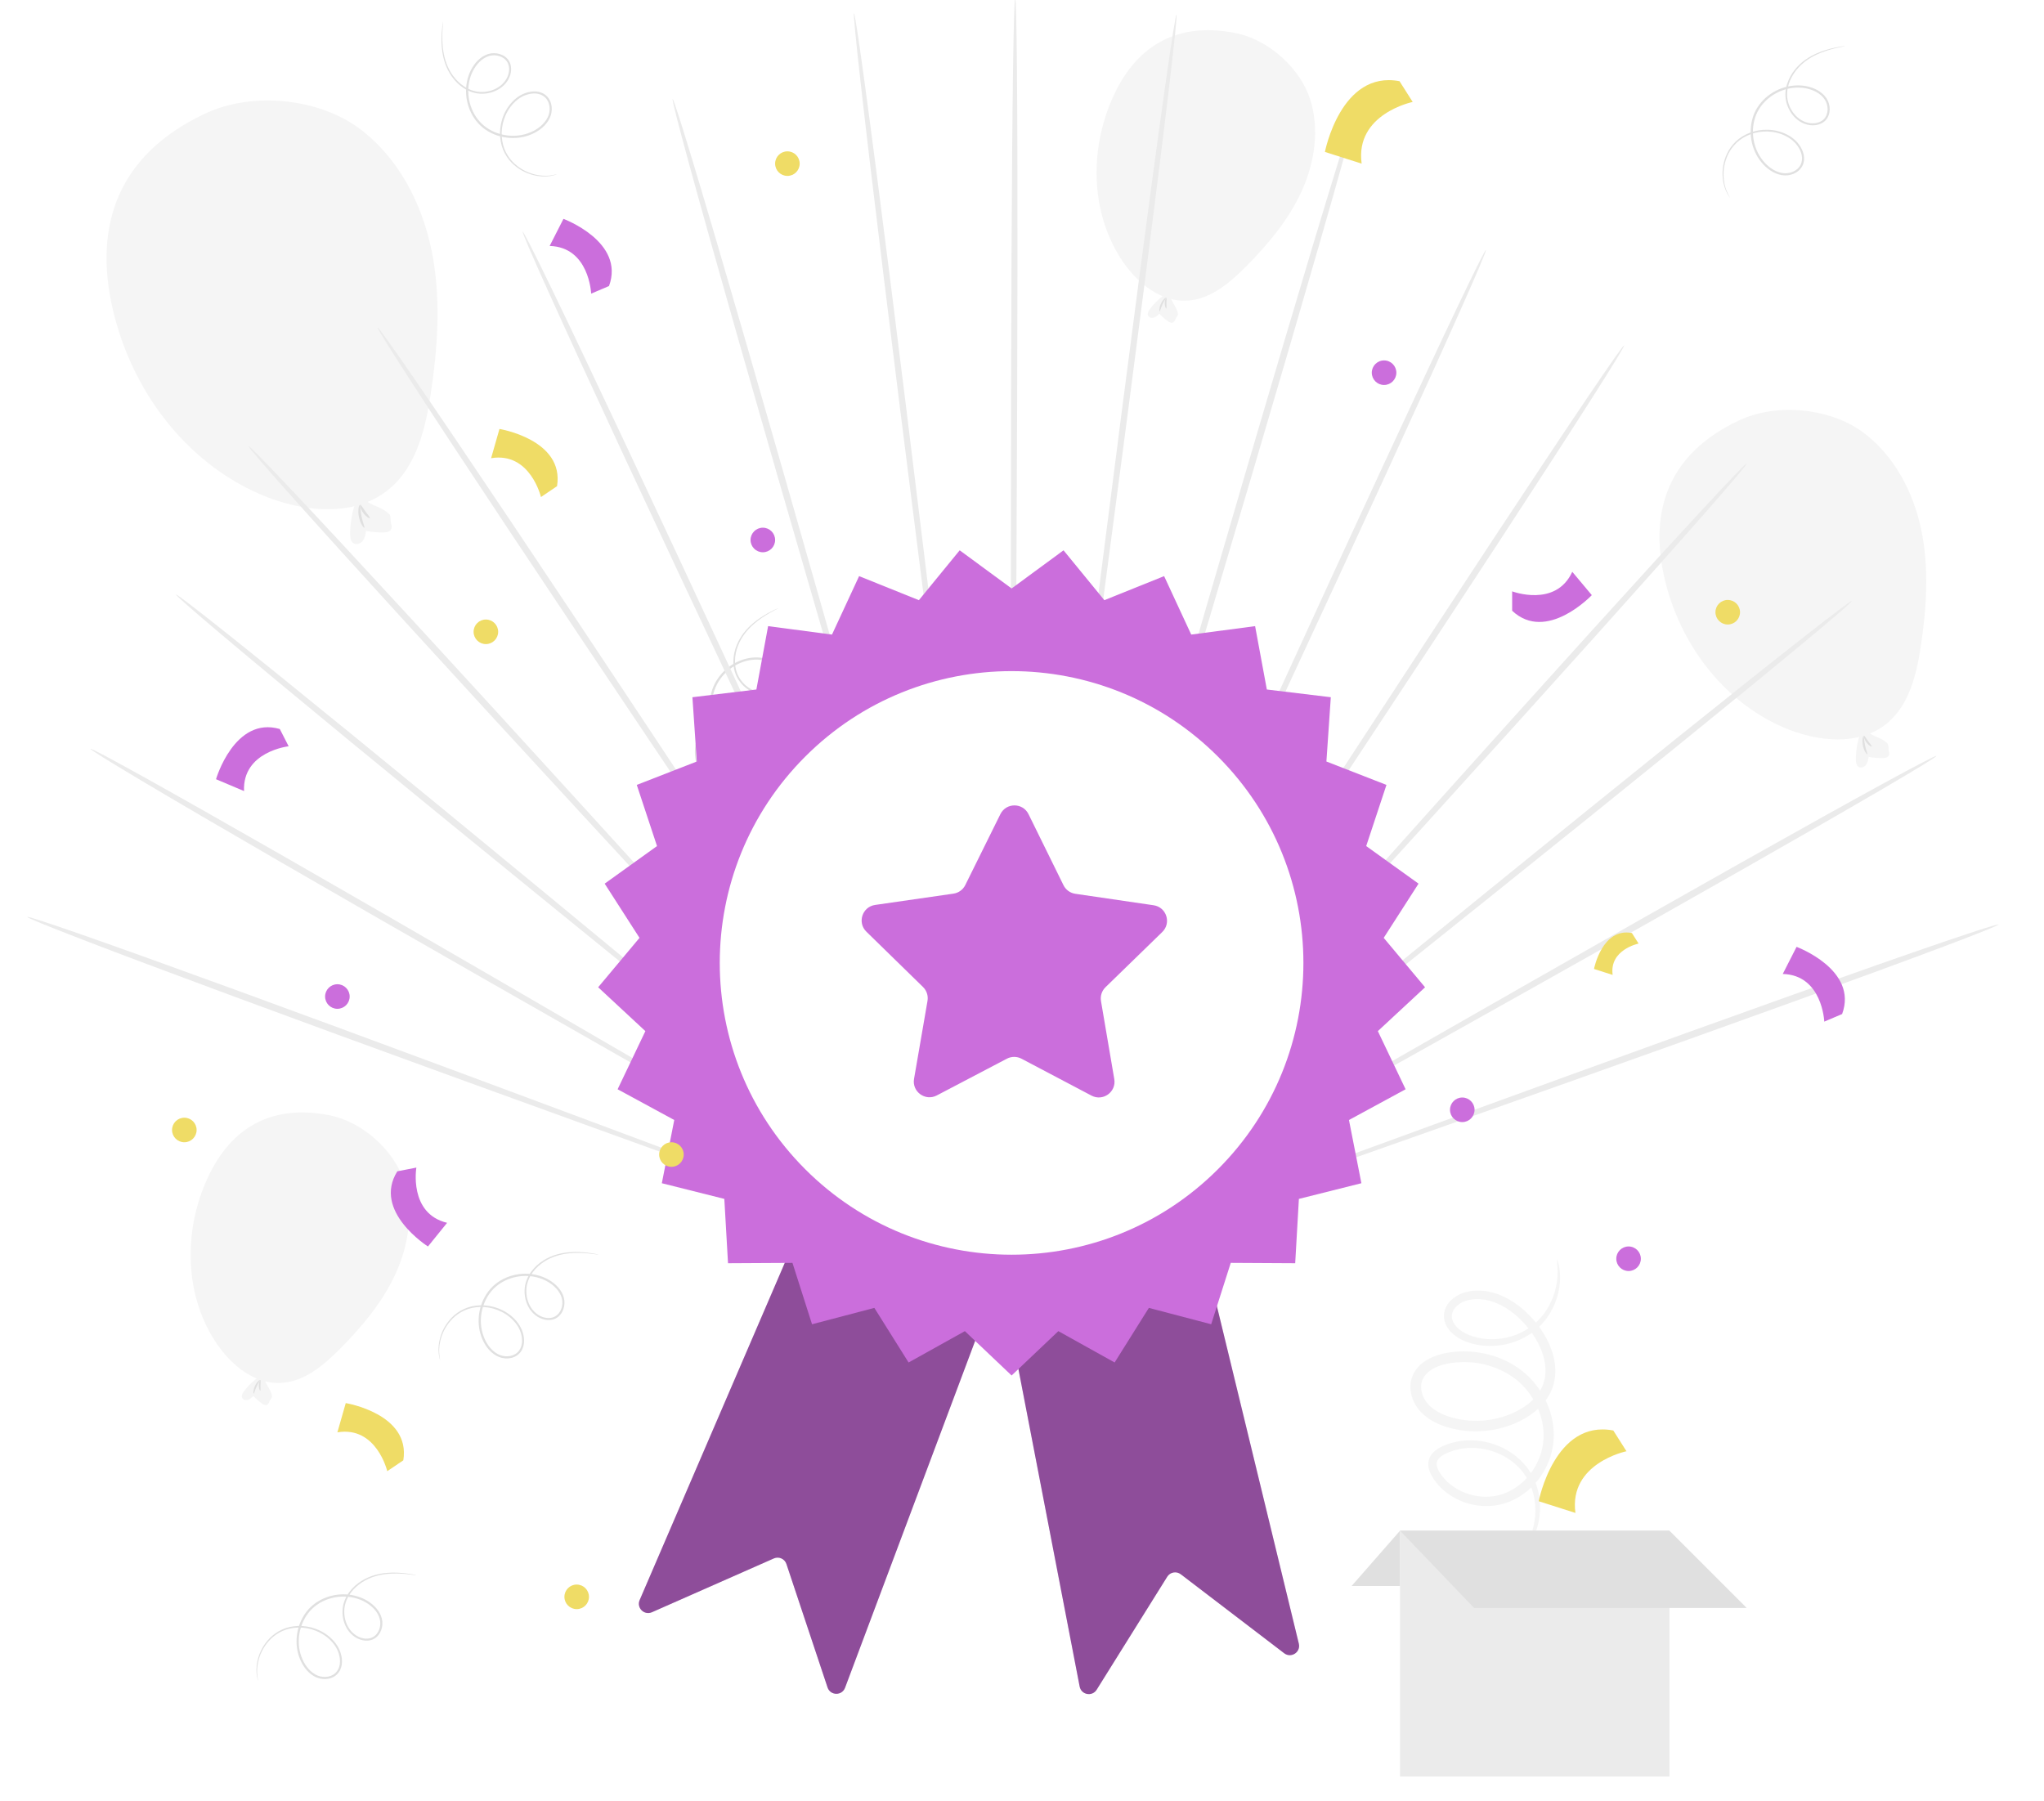 <svg width="598" height="527" viewBox="0 0 598 527" fill="none" xmlns="http://www.w3.org/2000/svg">
<rect x="0" y="0" width="598" height="527" fill="#333333" stroke="none"/>
<g clip-path="url(#clip0_64_13148)">
<rect width="598" height="527" fill="white"/>
<path d="M207.928 230.036C207.928 230.036 207.5 229.752 206.819 229.056C206.139 228.367 205.21 227.228 204.465 225.523C203.716 223.833 203.129 221.562 203.347 218.911C203.527 216.29 204.673 213.244 207.175 210.975C209.611 208.702 213.254 207.153 217.22 207.396C219.175 207.535 221.246 208.098 222.939 209.416C223.78 210.062 224.536 210.871 225.068 211.85C225.597 212.826 225.849 214.012 225.613 215.161C225.145 217.5 222.901 219.168 220.545 219.411C218.158 219.666 215.768 218.809 213.785 217.443C209.77 214.718 207.253 209.618 207.771 204.466C208.361 199.284 212.132 194.985 216.633 193.256C218.882 192.373 221.355 192.099 223.653 192.621C224.798 192.889 225.898 193.387 226.793 194.144C227.697 194.904 228.331 195.937 228.631 197.043C228.932 198.146 228.881 199.368 228.359 200.392C227.849 201.426 226.918 202.153 225.938 202.587C223.939 203.464 221.679 203.203 219.902 202.333C218.103 201.457 216.699 200.035 215.785 198.44C214.865 196.828 214.534 195.028 214.559 193.359C214.651 189.98 216.067 187.134 217.682 185.073C219.322 182.995 221.158 181.609 222.689 180.592C225.806 178.604 227.745 177.926 227.745 177.926C227.75 177.936 227.641 178.002 227.421 178.118C227.169 178.251 226.849 178.42 226.449 178.633C225.599 179.091 224.343 179.772 222.833 180.806C221.337 181.846 219.55 183.246 217.975 185.3C216.423 187.332 215.083 190.125 215.026 193.366C215.019 194.971 215.349 196.675 216.227 198.188C217.103 199.692 218.449 201.031 220.138 201.84C221.807 202.645 223.895 202.862 225.703 202.058C226.589 201.66 227.398 201.01 227.828 200.126C228.269 199.252 228.317 198.188 228.044 197.204C227.773 196.216 227.199 195.291 226.395 194.62C225.585 193.939 224.578 193.484 223.51 193.237C221.365 192.754 219.007 193.012 216.869 193.86C212.579 195.511 208.979 199.641 208.429 204.538C207.932 209.42 210.34 214.322 214.153 216.91C216.032 218.216 218.305 219.016 220.475 218.785C222.609 218.577 224.623 217.05 225.019 215.041C225.226 214.045 225.019 213.015 224.545 212.128C224.068 211.243 223.372 210.484 222.587 209.876C221.012 208.633 219.063 208.089 217.185 207.94C213.393 207.682 209.859 209.148 207.494 211.317C205.065 213.482 203.93 216.392 203.717 218.942C203.47 221.516 204.005 223.748 204.704 225.42C205.397 227.108 206.278 228.254 206.919 228.963C207.559 229.682 207.955 230.007 207.928 230.036Z" fill="#E0E0E0"/>
<path d="M162.996 50.983C162.996 50.983 162.525 51.192 161.574 51.393C160.628 51.598 159.169 51.772 157.329 51.487C155.503 51.213 153.27 50.491 151.148 48.886C149.033 47.329 147.075 44.73 146.501 41.401C145.887 38.125 146.532 34.22 148.862 31.002C150.027 29.426 151.613 27.979 153.633 27.256C154.629 26.893 155.718 26.688 156.829 26.763C157.937 26.839 159.073 27.262 159.915 28.078C161.639 29.727 161.844 32.515 160.788 34.635C159.723 36.787 157.719 38.346 155.503 39.288C151.051 41.216 145.395 40.608 141.324 37.41C137.264 34.134 135.657 28.646 136.61 23.92C137.07 21.548 138.165 19.314 139.837 17.654C140.676 16.831 141.686 16.168 142.806 15.819C143.933 15.464 145.143 15.482 146.238 15.822C147.33 16.158 148.334 16.856 148.92 17.846C149.519 18.831 149.634 20.006 149.475 21.067C149.144 23.224 147.713 24.992 146.025 26.026C144.323 27.076 142.369 27.499 140.532 27.416C138.679 27.328 136.981 26.642 135.585 25.728C132.782 23.84 131.137 21.118 130.263 18.65C129.387 16.152 129.201 13.858 129.164 12.02C129.156 8.323 129.623 6.322 129.623 6.322C129.633 6.324 129.63 6.451 129.612 6.699C129.589 6.984 129.56 7.345 129.525 7.796C129.458 8.76 129.357 10.184 129.421 12.014C129.498 13.834 129.72 16.093 130.61 18.525C131.493 20.924 133.134 23.553 135.84 25.338C137.191 26.204 138.806 26.838 140.555 26.908C142.293 26.974 144.145 26.558 145.734 25.564C147.308 24.586 148.611 22.94 148.901 20.983C149.04 20.02 148.925 18.99 148.409 18.153C147.907 17.312 147.035 16.701 146.058 16.404C145.079 16.104 143.99 16.092 142.993 16.411C141.984 16.73 141.06 17.336 140.279 18.105C138.722 19.658 137.676 21.788 137.245 24.046C136.34 28.554 137.897 33.807 141.737 36.896C145.592 39.932 151.021 40.526 155.25 38.695C157.359 37.808 159.253 36.319 160.221 34.362C161.189 32.45 160.979 29.93 159.495 28.519C158.766 27.81 157.785 27.433 156.783 27.358C155.78 27.285 154.766 27.466 153.833 27.804C151.939 28.467 150.435 29.822 149.304 31.328C147.054 34.392 146.396 38.16 146.96 41.319C147.486 44.529 149.335 47.048 151.374 48.594C153.415 50.182 155.586 50.926 157.371 51.234C159.169 51.553 160.608 51.423 161.551 51.262C162.499 51.105 162.985 50.946 162.996 50.983Z" fill="#E0E0E0"/>
<path d="M506.113 57.85C506.113 57.85 505.783 57.456 505.327 56.596C504.869 55.743 504.299 54.388 504.068 52.543C503.828 50.712 503.907 48.366 504.866 45.884C505.78 43.422 507.741 40.825 510.783 39.355C513.763 37.863 517.695 37.408 521.429 38.763C523.264 39.45 525.093 40.575 526.343 42.319C526.967 43.177 527.464 44.167 527.697 45.255C527.929 46.341 527.834 47.55 527.283 48.585C526.172 50.696 523.549 51.661 521.219 51.229C518.858 50.798 516.807 49.299 515.293 47.43C512.212 43.681 511.24 38.076 513.195 33.282C515.227 28.478 520.06 25.422 524.866 25.036C527.273 24.825 529.723 25.263 531.779 26.414C532.802 26.995 533.716 27.783 534.361 28.762C535.012 29.748 535.328 30.916 535.303 32.062C535.28 33.205 534.885 34.363 534.094 35.198C533.312 36.045 532.214 36.48 531.151 36.619C528.985 36.895 526.891 36.004 525.433 34.666C523.955 33.318 523.011 31.556 522.585 29.767C522.16 27.962 522.351 26.14 522.847 24.547C523.891 21.332 526.054 19.002 528.185 17.482C530.347 15.952 532.499 15.144 534.256 14.601C537.808 13.575 539.859 13.473 539.859 13.473C539.861 13.484 539.737 13.516 539.494 13.567C539.215 13.623 538.859 13.695 538.415 13.785C537.471 13.986 536.073 14.282 534.332 14.846C532.603 15.421 530.493 16.256 528.4 17.781C526.337 19.291 524.261 21.591 523.291 24.685C522.83 26.222 522.664 27.949 523.079 29.649C523.495 31.34 524.405 33.004 525.797 34.258C527.17 35.503 529.112 36.302 531.074 36.042C532.037 35.91 532.997 35.516 533.659 34.79C534.329 34.077 534.676 33.069 534.693 32.048C534.712 31.024 534.424 29.974 533.842 29.103C533.258 28.221 532.42 27.499 531.466 26.96C529.545 25.891 527.21 25.471 524.92 25.678C520.337 26.049 515.716 28.992 513.803 33.534C511.946 38.076 512.869 43.459 515.793 47.019C517.226 48.802 519.179 50.214 521.327 50.606C523.432 51.009 525.796 50.114 526.744 48.3C527.225 47.403 527.318 46.357 527.114 45.373C526.907 44.389 526.455 43.464 525.873 42.658C524.714 41.02 522.998 39.948 521.239 39.274C517.675 37.954 513.871 38.359 510.988 39.772C508.047 41.162 506.134 43.632 505.209 46.017C504.243 48.417 504.125 50.708 504.322 52.509C504.511 54.325 505.03 55.672 505.445 56.535C505.857 57.406 506.145 57.83 506.113 57.85Z" fill="#E0E0E0"/>
<path d="M75.489 491.785C75.489 491.785 75.305 491.304 75.157 490.342C75.003 489.386 74.909 487.92 75.296 486.099C75.669 484.29 76.513 482.1 78.231 480.069C79.903 478.042 82.605 476.232 85.96 475.839C89.265 475.407 93.129 476.265 96.213 478.768C97.722 480.019 99.081 481.681 99.691 483.738C99.999 484.752 100.144 485.85 100.007 486.956C99.871 488.058 99.385 489.169 98.525 489.966C96.784 491.595 93.99 491.648 91.93 490.477C89.84 489.296 88.394 487.209 87.576 484.945C85.894 480.393 86.812 474.78 90.229 470.89C93.723 467.017 99.29 465.714 103.957 466.924C106.3 467.514 108.471 468.729 110.037 470.491C110.812 471.374 111.418 472.419 111.706 473.556C111.999 474.699 111.914 475.908 111.514 476.982C111.118 478.053 110.366 479.018 109.346 479.548C108.33 480.092 107.15 480.142 106.1 479.926C103.963 479.478 102.277 477.95 101.337 476.209C100.383 474.451 100.068 472.477 100.251 470.647C100.441 468.801 101.218 467.144 102.208 465.8C104.247 463.105 107.055 461.612 109.568 460.875C112.111 460.137 114.41 460.078 116.247 460.141C119.94 460.335 121.911 460.911 121.911 460.911C121.909 460.922 121.782 460.911 121.536 460.88C121.254 460.842 120.895 460.794 120.445 460.734C119.487 460.614 118.07 460.435 116.24 460.399C114.418 460.375 112.15 460.474 109.674 461.229C107.23 461.979 104.515 463.472 102.584 466.077C101.644 467.379 100.923 468.956 100.757 470.698C100.597 472.431 100.911 474.303 101.816 475.944C102.705 477.57 104.278 478.96 106.216 479.356C107.169 479.547 108.206 479.49 109.069 479.02C109.936 478.567 110.594 477.728 110.944 476.769C111.298 475.808 111.369 474.722 111.105 473.708C110.842 472.683 110.288 471.727 109.563 470.905C108.098 469.264 106.029 468.104 103.798 467.55C99.347 466.399 94.017 467.665 90.721 471.328C87.477 475.011 86.587 480.399 88.183 484.722C88.953 486.877 90.335 488.85 92.236 489.924C94.093 490.995 96.62 490.923 98.11 489.519C98.858 488.83 99.289 487.872 99.418 486.874C99.547 485.877 99.421 484.855 99.136 483.903C98.578 481.976 97.308 480.4 95.866 479.187C92.931 476.773 89.205 475.909 86.018 476.299C82.784 476.648 80.167 478.356 78.512 480.306C76.814 482.257 75.951 484.383 75.547 486.15C75.129 487.927 75.18 489.37 75.289 490.321C75.394 491.282 75.526 491.776 75.489 491.785Z" fill="#E0E0E0"/>
<path d="M128.757 397.975C128.757 397.975 128.573 397.494 128.424 396.532C128.271 395.576 128.177 394.11 128.563 392.289C128.937 390.48 129.78 388.29 131.5 386.259C133.171 384.232 135.874 382.42 139.229 382.029C142.534 381.597 146.398 382.455 149.482 384.958C150.99 386.209 152.35 387.871 152.959 389.928C153.268 390.942 153.413 392.04 153.276 393.145C153.139 394.246 152.655 395.358 151.794 396.154C150.053 397.784 147.258 397.837 145.199 396.666C143.109 395.485 141.663 393.398 140.844 391.134C139.163 386.582 140.081 380.968 143.497 377.079C146.991 373.206 152.559 371.902 157.225 373.113C159.569 373.702 161.74 374.918 163.306 376.68C164.081 377.563 164.687 378.608 164.975 379.744C165.268 380.888 165.183 382.096 164.783 383.17C164.387 384.242 163.636 385.207 162.615 385.737C161.598 386.281 160.419 386.332 159.369 386.115C157.231 385.666 155.545 384.139 154.606 382.398C153.652 380.64 153.337 378.666 153.52 376.836C153.709 374.99 154.487 373.333 155.477 371.989C157.516 369.294 160.324 367.801 162.837 367.064C165.379 366.326 167.679 366.267 169.517 366.331C173.209 366.525 175.181 367.101 175.181 367.101C175.179 367.112 175.051 367.101 174.805 367.07C174.523 367.032 174.165 366.984 173.715 366.924C172.757 366.804 171.34 366.625 169.509 366.589C167.687 366.565 165.419 366.663 162.942 367.419C160.499 368.169 157.783 369.663 155.853 372.267C154.913 373.569 154.192 375.146 154.026 376.888C153.865 378.621 154.18 380.493 155.085 382.134C155.974 383.76 157.547 385.15 159.485 385.546C160.438 385.737 161.475 385.68 162.337 385.21C163.204 384.757 163.863 383.918 164.213 382.959C164.566 381.998 164.639 380.912 164.374 379.898C164.111 378.873 163.557 377.917 162.832 377.095C161.367 375.456 159.298 374.294 157.067 373.74C152.616 372.589 147.286 373.855 143.991 377.518C140.747 381.201 139.857 386.589 141.453 390.912C142.222 393.067 143.605 395.04 145.506 396.114C147.363 397.184 149.89 397.113 151.38 395.709C152.128 395.02 152.559 394.062 152.688 393.064C152.817 392.067 152.691 391.045 152.406 390.093C151.848 388.166 150.577 386.59 149.136 385.377C146.201 382.963 142.475 382.099 139.288 382.489C136.054 382.838 133.437 384.546 131.782 386.496C130.084 388.447 129.221 390.573 128.817 392.34C128.399 394.117 128.449 395.56 128.559 396.511C128.661 397.472 128.794 397.966 128.757 397.975Z" fill="#E0E0E0"/>
<path d="M126.204 73.005C123.331 59.155 116.299 45.774 104.887 37.416C93.475 29.058 74.294 26.504 59.901 33.286C34.77 45.13 27.221 65.667 33.017 90.59C38.455 113.978 53.984 134.982 76.001 144.566C88.211 149.882 103.655 151.6 113.881 143.07C121.839 136.431 124.471 125.463 126.019 115.215C128.131 101.228 129.077 86.856 126.204 73.005Z" fill="#F5F5F5"/>
<path d="M103.748 147.849C102.933 150.099 102.361 154.099 102.444 156.489C102.476 157.422 102.655 158.482 103.444 158.978C104.313 159.524 105.529 159.057 106.146 158.236C106.764 157.417 106.935 156.356 107.089 155.341C108.76 155.67 110.467 155.821 112.171 155.792C112.945 155.779 113.819 155.678 114.29 155.062C114.662 154.575 114.662 153.88 114.437 153.31C114.213 152.74 114.388 150.969 113.968 150.523C112.156 148.593 109.525 148.177 107.309 146.727" fill="#F5F5F5"/>
<path d="M106.586 154.417C106.419 154.533 105.416 153.238 105.021 151.303C104.613 149.368 105.019 147.782 105.218 147.823C105.442 147.849 105.401 149.36 105.782 151.146C106.142 152.932 106.78 154.303 106.586 154.417Z" fill="#E0E0E0"/>
<path d="M108.201 151.606C108.076 151.772 107.056 151.185 106.231 150.028C105.399 148.875 105.172 147.72 105.369 147.656C105.577 147.579 106.1 148.522 106.862 149.576C107.616 150.636 108.34 151.435 108.201 151.606Z" fill="#E0E0E0"/>
<path d="M562.102 155.084C559.786 143.919 554.119 133.134 544.92 126.397C535.72 119.66 520.26 117.601 508.659 123.068C488.401 132.615 482.317 149.169 486.988 169.257C491.372 188.109 503.889 205.039 521.636 212.766C531.478 217.05 543.926 218.436 552.169 211.56C558.584 206.209 560.706 197.367 561.952 189.108C563.655 177.832 564.417 166.248 562.102 155.084Z" fill="#F5F5F5"/>
<path d="M544.003 215.413C543.345 217.226 542.885 220.449 542.952 222.378C542.978 223.129 543.122 223.984 543.758 224.384C544.459 224.824 545.438 224.448 545.936 223.786C546.434 223.125 546.573 222.271 546.697 221.452C548.045 221.718 549.42 221.839 550.793 221.816C551.417 221.805 552.122 221.724 552.5 221.228C552.8 220.836 552.8 220.275 552.619 219.816C552.438 219.356 552.579 217.929 552.241 217.569C550.781 216.014 548.659 215.678 546.873 214.51" fill="#F5F5F5"/>
<path d="M546.289 220.706C546.155 220.8 545.346 219.757 545.028 218.196C544.699 216.637 545.026 215.358 545.186 215.39C545.368 215.412 545.334 216.63 545.641 218.068C545.933 219.51 546.446 220.615 546.289 220.706Z" fill="#E0E0E0"/>
<path d="M547.592 218.44C547.491 218.575 546.669 218.101 546.004 217.168C545.334 216.238 545.151 215.307 545.309 215.256C545.476 215.194 545.898 215.954 546.513 216.804C547.12 217.659 547.704 218.302 547.592 218.44Z" fill="#E0E0E0"/>
<path d="M115.775 372.592C119.587 364.222 121.038 354.502 118.261 345.735C115.485 336.968 106.404 328.261 96.249 326.292C78.516 322.852 66.667 330.727 60.136 346.027C54.006 360.385 54.085 377.367 61.955 390.852C66.319 398.33 73.761 405.163 82.402 404.616C89.127 404.19 94.72 399.447 99.467 394.665C105.947 388.138 111.963 380.961 115.775 372.592Z" fill="#F5F5F5"/>
<path d="M75.248 403.231C73.957 404.098 72.12 405.976 71.245 407.263C70.904 407.764 70.59 408.39 70.814 408.952C71.06 409.573 71.877 409.795 72.516 409.602C73.154 409.408 73.652 408.919 74.122 408.445C74.874 409.26 75.71 409.994 76.615 410.634C77.026 410.924 77.523 411.207 78.007 411.064C78.389 410.952 78.656 410.587 78.757 410.202C78.858 409.816 79.63 408.955 79.581 408.56C79.372 406.851 78.151 405.622 77.546 404.011" fill="#F5F5F5"/>
<path d="M74.214 407.766C74.082 407.762 74.053 406.699 74.589 405.531C75.118 404.36 75.941 403.683 76.029 403.78C76.137 403.88 75.535 404.658 75.049 405.74C74.551 406.816 74.359 407.781 74.214 407.766Z" fill="#E0E0E0"/>
<path d="M76.144 406.912C76.015 406.952 75.705 406.252 75.717 405.328C75.724 404.404 76.048 403.711 76.177 403.753C76.315 403.792 76.227 404.488 76.222 405.333C76.209 406.178 76.282 406.876 76.144 406.912Z" fill="#E0E0E0"/>
<path d="M380.824 55.933C384.636 47.563 386.087 37.843 383.31 29.076C380.533 20.308 371.453 11.601 361.297 9.632C343.565 6.193 331.716 14.067 325.185 29.367C319.055 43.725 319.134 60.709 327.004 74.192C331.368 81.67 338.809 88.503 347.451 87.956C354.175 87.53 359.769 82.788 364.516 78.006C370.995 71.479 377.011 64.302 380.824 55.933Z" fill="#F5F5F5"/>
<path d="M340.299 86.571C339.007 87.439 337.17 89.317 336.295 90.603C335.955 91.105 335.64 91.73 335.865 92.293C336.111 92.913 336.928 93.134 337.566 92.942C338.205 92.749 338.703 92.258 339.173 91.785C339.924 92.6 340.761 93.334 341.665 93.974C342.077 94.264 342.574 94.548 343.057 94.405C343.44 94.292 343.707 93.927 343.807 93.542C343.908 93.157 344.681 92.295 344.632 91.899C344.423 90.19 343.201 88.962 342.597 87.351" fill="#F5F5F5"/>
<path d="M339.261 91.106C339.129 91.102 339.1 90.039 339.636 88.872C340.165 87.7 340.987 87.024 341.076 87.121C341.184 87.22 340.582 87.998 340.096 89.08C339.598 90.157 339.407 91.122 339.261 91.106Z" fill="#E0E0E0"/>
<path d="M341.191 90.253C341.062 90.292 340.752 89.593 340.764 88.669C340.771 87.745 341.095 87.051 341.224 87.093C341.362 87.133 341.274 87.829 341.269 88.674C341.256 89.52 341.33 90.217 341.191 90.253Z" fill="#E0E0E0"/>
<path d="M214.066 343.497C157.319 322.26 105.903 303.118 68.607 289.516C49.96 282.711 34.845 277.282 24.372 273.62C19.135 271.789 15.06 270.399 12.286 269.497C9.51 268.594 8.035 268.179 8.001 268.297C7.966 268.414 9.373 269.059 12.087 270.174C14.799 271.288 18.817 272.872 24.004 274.872C34.377 278.871 49.425 284.528 68.046 291.42C105.287 305.212 156.833 323.913 213.783 344.463C242.807 354.966 270.42 364.956 295.474 374.022C295.241 373.888 295.009 373.758 294.777 373.624C269.994 364.374 242.718 354.193 214.066 343.497Z" fill="#EBEBEB"/>
<path d="M295.318 373.783C272.019 360.22 246.35 345.28 219.372 329.577C166.323 298.64 118.244 270.709 83.33 250.722C65.874 240.724 51.713 232.706 41.889 227.247C36.977 224.517 33.148 222.427 30.536 221.047C27.923 219.667 26.526 218.996 26.476 219.104C26.426 219.212 27.726 220.094 30.249 221.67C32.771 223.245 36.516 225.514 41.357 228.399C51.039 234.169 65.103 242.397 82.521 252.474C117.354 272.636 165.62 300.164 218.961 330.469C245.876 345.789 271.497 360.373 294.776 373.624C295.01 373.758 295.24 373.888 295.473 374.022C295.564 374.073 295.655 374.125 295.746 374.178C295.76 374.173 295.773 374.168 295.786 374.163C295.629 374.035 295.475 373.91 295.318 373.783Z" fill="#EBEBEB"/>
<path d="M296.137 374.445C296.146 374.452 296.155 374.46 296.164 374.467C296.157 374.45 296.149 374.433 296.142 374.416C296.139 374.426 296.138 374.436 296.137 374.445Z" fill="#EBEBEB"/>
<path d="M295.786 374.162C295.805 374.155 295.823 374.149 295.842 374.142C295.838 374.113 295.834 374.084 295.83 374.056C295.802 374.025 295.775 373.995 295.747 373.964C274.537 356.422 251.158 337.088 226.571 316.754C178.505 276.939 134.928 240.96 103.241 215.126C87.4 202.206 74.535 191.815 65.596 184.708C61.126 181.155 57.637 178.423 55.25 176.604C52.864 174.784 51.577 173.878 51.512 173.977C51.447 174.075 52.608 175.173 54.878 177.17C57.149 179.167 60.532 182.061 64.908 185.756C73.662 193.144 86.401 203.726 102.194 216.72C133.776 242.714 177.594 278.326 226.037 317.569C250.649 337.539 274.062 356.535 295.319 373.783C295.475 373.91 295.628 374.035 295.786 374.162Z" fill="#EBEBEB"/>
<path d="M295.829 374.056C295.818 373.978 295.806 373.9 295.794 373.822C276.451 352.526 255.132 329.054 232.712 304.369C188.864 256.017 149.093 212.299 120.126 180.837C105.646 165.103 93.872 152.427 85.673 143.734C81.574 139.387 78.368 136.035 76.168 133.792C73.967 131.55 72.77 130.414 72.69 130.502C72.608 130.59 73.648 131.893 75.702 134.293C77.758 136.693 80.828 140.188 84.811 144.66C92.778 153.603 104.394 166.448 118.814 182.246C147.649 213.849 187.721 257.245 232.042 305.09C254.682 329.569 276.21 352.845 295.741 373.962C295.772 373.994 295.8 374.024 295.829 374.056Z" fill="#EBEBEB"/>
<path d="M295.647 373.351C279.666 349.159 262.066 322.514 243.566 294.505C207.196 239.355 174.19 189.47 150.095 153.513C138.051 135.532 128.241 121.028 121.39 111.06C117.965 106.075 115.281 102.224 113.428 99.638C111.576 97.052 110.558 95.73 110.464 95.802C110.372 95.874 111.209 97.338 112.895 100.054C114.58 102.771 117.112 106.742 120.404 111.83C126.988 122.006 136.618 136.652 148.594 154.687C172.539 190.762 205.889 240.378 242.799 295.105C261.633 323.077 279.543 349.675 295.793 373.809C295.782 373.738 295.773 373.668 295.762 373.596C295.724 373.513 295.685 373.432 295.647 373.351Z" fill="#EBEBEB"/>
<path d="M295.951 373.83C295.951 373.795 295.951 373.759 295.951 373.724C295.927 373.67 295.903 373.617 295.879 373.564C295.88 373.572 295.881 373.579 295.883 373.586C295.905 373.668 295.928 373.748 295.951 373.83Z" fill="#EBEBEB"/>
<path d="M295.76 373.582C295.676 373.303 295.593 373.026 295.508 372.746C283.286 346.292 269.834 317.178 255.702 286.593C227.746 225.963 202.348 171.104 183.742 131.509C174.442 111.71 166.846 95.724 161.518 84.717C158.855 79.214 156.759 74.956 155.302 72.088C153.846 69.22 153.029 67.743 152.927 67.798C152.824 67.855 153.441 69.442 154.713 72.411C155.985 75.38 157.911 79.731 160.428 85.314C165.462 96.48 172.858 112.575 182.082 132.416C200.524 172.101 226.304 226.752 254.859 287.054C269.346 317.707 283.132 346.874 295.646 373.35C295.684 373.431 295.722 373.512 295.761 373.593C295.761 373.591 295.76 373.587 295.76 373.582Z" fill="#EBEBEB"/>
<path d="M295.764 373.59C295.721 373.282 295.677 372.978 295.633 372.669C287.207 342.879 277.933 310.093 268.19 275.65C248.935 207.39 231.411 145.606 218.483 100.966C212.022 78.645 206.718 60.607 202.967 48.17C201.091 41.952 199.604 37.135 198.558 33.882C197.511 30.628 196.905 28.941 196.793 28.981C196.68 29.022 197.066 30.788 197.911 34.113C198.755 37.438 200.057 42.322 201.771 48.598C205.201 61.149 210.287 79.267 216.665 101.618C229.412 146.323 247.357 207.956 267.269 275.98C277.293 310.318 286.836 343.005 295.506 372.705C295.592 373.002 295.677 373.294 295.764 373.59Z" fill="#EBEBEB"/>
<path d="M295.953 373.984C295.953 373.933 295.953 373.881 295.953 373.83C295.93 373.748 295.908 373.668 295.885 373.586C295.904 373.728 295.923 373.869 295.941 374.011C295.945 374.001 295.95 373.993 295.953 373.984Z" fill="#EBEBEB"/>
<path d="M295.922 374.714C295.933 374.786 295.942 374.859 295.953 374.931C295.953 374.824 295.953 374.718 295.953 374.612C295.942 374.646 295.933 374.679 295.922 374.714Z" fill="#EBEBEB"/>
<path d="M295.885 374.448V374.454L295.888 374.445L295.885 374.448Z" fill="#EBEBEB"/>
<path d="M295.827 374.047C295.831 374.078 295.835 374.11 295.839 374.142C295.851 374.137 295.863 374.132 295.875 374.127C295.885 374.11 295.894 374.094 295.905 374.077C295.916 374.05 295.927 374.024 295.937 373.998C295.918 373.84 295.9 373.684 295.881 373.527C295.88 373.519 295.879 373.51 295.877 373.502C291.997 341.322 287.72 305.853 283.225 268.573C274.451 195.422 266.421 129.194 260.374 81.294C257.354 57.343 254.837 37.972 253.016 24.601C252.105 17.916 251.368 12.729 250.832 9.22C250.295 5.71 249.959 3.878 249.85 3.898C249.742 3.919 249.867 5.792 250.208 9.338C250.549 12.884 251.105 18.104 251.861 24.819C253.372 38.25 255.679 57.661 258.619 81.626C264.49 129.56 272.924 195.711 282.331 268.742C287.055 305.605 291.553 340.695 295.639 372.579C295.679 372.897 295.72 373.213 295.761 373.531C295.761 373.536 295.762 373.539 295.762 373.544C295.772 373.622 295.781 373.7 295.792 373.777C295.792 373.782 295.793 373.788 295.795 373.792C295.805 373.876 295.816 373.962 295.827 374.047Z" fill="#EBEBEB"/>
<path d="M295.953 373.796C295.953 373.854 295.953 373.91 295.953 373.968C295.998 373.861 296.041 373.754 296.085 373.647C296.289 341.073 296.515 305.164 296.751 267.417C297.26 193.47 297.634 126.505 297.674 78.025C297.698 53.785 297.644 34.166 297.525 20.608C297.466 13.83 297.391 8.565 297.302 4.995C297.214 1.425 297.114 -0.449 297.006 -0.45C296.898 -0.45 296.787 1.423 296.68 4.992C296.574 8.56 296.47 13.824 296.374 20.602C296.184 34.16 296.026 53.776 295.922 78.016C295.706 126.496 295.728 193.462 295.846 267.414C295.884 305.175 295.92 341.097 295.952 373.681C295.953 373.718 295.953 373.756 295.953 373.796Z" fill="#EBEBEB"/>
<path d="M296.039 374.329C296.01 374.424 295.983 374.517 295.955 374.612C295.955 374.719 295.955 374.826 295.955 374.931C295.983 374.731 296.011 374.529 296.039 374.329Z" fill="#EBEBEB"/>
<path d="M310.264 268.857C320.071 195.907 328.867 129.828 335.001 81.944C338.071 58.003 340.485 38.612 342.069 25.195C342.861 18.486 343.447 13.27 343.807 9.727C344.167 6.183 344.303 4.311 344.194 4.29C344.086 4.268 343.739 6.098 343.183 9.603C342.628 13.108 341.862 18.288 340.915 24.966C339.019 38.322 336.396 57.67 333.246 81.596C326.937 129.445 318.544 195.604 309.371 268.681C304.672 305.922 300.201 341.35 296.145 373.497C296.227 373.182 296.309 372.87 296.392 372.553C300.651 340.712 305.339 305.668 310.264 268.857Z" fill="#EBEBEB"/>
<path d="M296.225 373.837C296.227 373.832 296.227 373.827 296.228 373.821C296.217 373.838 296.206 373.854 296.195 373.87C296.205 373.86 296.215 373.848 296.225 373.837Z" fill="#EBEBEB"/>
<path d="M296.523 372.728C305.399 343.023 315.169 310.33 325.431 275.986C345.811 207.964 364.178 146.335 377.23 101.628C383.761 79.275 388.97 61.158 392.483 48.604C394.24 42.328 395.575 37.443 396.44 34.117C397.305 30.79 397.703 29.023 397.591 28.981C397.478 28.939 396.859 30.626 395.789 33.878C394.72 37.13 393.2 41.946 391.28 48.163C387.442 60.597 382.013 78.634 375.4 100.956C362.165 145.596 344.221 207.381 324.503 275.644C314.53 310.077 305.036 342.856 296.41 372.64C296.321 372.946 296.234 373.25 296.145 373.556C296.144 373.558 296.144 373.561 296.143 373.563C296.269 373.286 296.395 373.009 296.523 372.728Z" fill="#EBEBEB"/>
<path d="M295.955 373.984C295.951 373.994 295.946 374.002 295.943 374.012C295.932 374.036 295.921 374.06 295.91 374.084C296.061 373.852 296.208 373.626 296.359 373.393C308.491 347.372 321.857 318.704 335.904 288.576C363.579 229.328 388.566 175.632 406.446 136.639C415.389 117.145 422.562 101.33 427.445 90.357C429.887 84.871 431.756 80.596 432.991 77.678C434.226 74.76 434.826 73.2 434.729 73.144C434.631 73.088 433.843 74.54 432.433 77.358C431.024 80.175 428.994 84.358 426.414 89.764C421.253 100.576 413.891 116.284 404.876 135.738C386.84 174.64 362.215 228.544 335.105 288.117C321.399 318.176 308.354 346.789 296.501 372.787C296.382 373.047 296.264 373.305 296.145 373.567C296.126 373.61 296.106 373.653 296.087 373.695C296.042 373.791 295.999 373.887 295.955 373.984Z" fill="#EBEBEB"/>
<path d="M295.813 374.295C295.821 374.287 295.828 374.278 295.835 374.27C295.812 374.278 295.791 374.286 295.768 374.294C295.758 374.308 295.75 374.323 295.74 374.337C295.765 374.323 295.789 374.31 295.813 374.295Z" fill="#EBEBEB"/>
<path d="M295.907 374.083C295.897 374.098 295.888 374.113 295.877 374.128C295.92 374.113 295.962 374.097 296.005 374.082C296.069 374.011 296.13 373.941 296.194 373.87C296.205 373.854 296.215 373.837 296.226 373.821C311.915 350.143 329.207 324.048 347.391 296.604C383.022 242.914 415.219 194.239 438.339 158.846C449.902 141.152 459.199 126.783 465.559 116.797C468.739 111.805 471.185 107.907 472.812 105.241C474.441 102.574 475.251 101.138 475.163 101.066C475.074 100.994 474.093 102.29 472.306 104.827C470.519 107.364 467.928 111.14 464.622 116.03C458.01 125.809 448.54 140.037 436.912 157.678C413.65 192.955 381.779 241.898 346.662 296.007C328.791 323.498 311.791 349.65 296.357 373.393C296.206 373.624 296.058 373.85 295.907 374.083Z" fill="#EBEBEB"/>
<path d="M296.006 374.082C296.086 374.053 296.165 374.023 296.246 373.994C296.26 373.983 296.273 373.971 296.288 373.96C315.093 353.286 335.821 330.496 357.619 306.531C400.295 259.683 438.883 217.19 466.651 186.242C480.537 170.77 491.725 158.192 499.399 149.432C503.236 145.052 506.194 141.628 508.174 139.276C510.154 136.926 511.155 135.646 511.078 135.561C511.001 135.475 509.851 136.585 507.733 138.78C505.613 140.974 502.528 144.256 498.581 148.513C490.688 157.024 479.35 169.436 465.406 184.843C437.512 215.65 399.212 258.463 356.981 305.815C335.389 329.99 314.855 352.978 296.225 373.837C296.215 373.849 296.205 373.86 296.194 373.872C296.132 373.941 296.069 374.011 296.006 374.082Z" fill="#EBEBEB"/>
<path d="M295.893 374.251C295.875 374.257 295.856 374.264 295.838 374.27C295.831 374.278 295.824 374.287 295.816 374.295C295.842 374.281 295.867 374.265 295.893 374.251Z" fill="#EBEBEB"/>
<path d="M296.506 373.898C296.581 373.856 296.654 373.813 296.728 373.771C318.086 356.692 341.608 337.884 366.334 318.11C415.019 279.243 459.056 243.969 490.798 218.22C506.672 205.348 519.476 194.865 528.275 187.544C532.676 183.884 536.075 181.015 538.358 179.036C540.641 177.057 541.808 175.968 541.744 175.869C541.681 175.771 540.388 176.666 537.989 178.467C535.591 180.268 532.085 182.973 527.594 186.492C518.609 193.528 505.682 203.82 489.761 216.618C457.916 242.206 414.116 277.848 365.805 317.292C341.096 337.432 317.601 356.583 296.284 373.959C296.27 373.97 296.257 373.982 296.242 373.993C296.331 373.963 296.419 373.93 296.506 373.898Z" fill="#EBEBEB"/>
<path d="M297.264 373.622C320.621 360.555 346.326 346.173 373.33 331.066C426.859 301.178 475.295 274.026 510.252 254.133C527.734 244.191 541.847 236.071 551.563 230.376C556.422 227.528 560.181 225.288 562.713 223.731C565.245 222.175 566.55 221.302 566.5 221.193C566.451 221.084 565.049 221.743 562.427 223.102C559.805 224.462 555.965 226.521 551.035 229.213C541.176 234.595 526.966 242.503 509.448 252.364C474.411 272.08 426.16 299.64 372.921 330.168C345.857 345.656 320.104 360.394 296.728 373.772C296.653 373.814 296.58 373.857 296.506 373.899C296.76 373.807 297.011 373.714 297.264 373.622Z" fill="#EBEBEB"/>
<path d="M580.376 271.681C577.596 272.563 573.512 273.921 568.265 275.713C557.77 279.295 542.622 284.608 523.933 291.271C486.553 304.587 435.02 323.33 378.143 344.127C349.432 354.598 322.099 364.566 297.265 373.622C297.012 373.714 296.761 373.806 296.508 373.898C296.42 373.93 296.333 373.962 296.245 373.994C296.165 374.023 296.086 374.053 296.005 374.082C295.962 374.097 295.92 374.113 295.877 374.128C295.865 374.133 295.853 374.137 295.841 374.142C295.822 374.149 295.804 374.155 295.784 374.162C295.771 374.167 295.758 374.172 295.745 374.176C291.965 375.555 288.239 376.914 284.58 378.248C288.246 376.953 291.98 375.633 295.768 374.294C295.79 374.286 295.812 374.278 295.835 374.27C295.853 374.264 295.872 374.257 295.89 374.251C296.116 374.17 296.341 374.091 296.568 374.012C321.671 365.142 349.338 355.365 378.418 345.088C435.493 324.975 487.152 306.67 524.478 293.166C543.142 286.418 558.225 280.878 568.623 276.958C573.822 274.999 577.849 273.446 580.57 272.354C583.289 271.261 584.7 270.628 584.666 270.512C584.634 270.394 583.157 270.799 580.376 271.681Z" fill="#EBEBEB"/>
<path d="M443.648 456.085C443.612 456.045 443.774 455.81 444.118 455.395C444.286 455.184 444.516 454.942 444.762 454.632C444.999 454.311 445.272 453.942 445.579 453.525C446.765 451.839 448.266 449.082 448.915 445.225C449.234 443.307 449.318 441.118 448.949 438.795C448.582 436.478 447.749 434.022 446.271 431.752C444.789 429.495 442.597 427.476 439.898 426.01C437.196 424.552 433.975 423.651 430.58 423.64C428.884 423.615 427.158 423.886 425.476 424.372C423.833 424.878 422.005 425.599 420.995 426.705C420.494 427.261 420.276 427.831 420.318 428.515C420.364 429.206 420.689 430 421.157 430.768C422.13 432.337 423.456 433.764 425.051 434.877C428.214 437.137 432.389 438.301 436.504 437.827C440.603 437.395 444.56 435.099 447.346 431.689C448.762 429.999 449.845 428.006 450.608 425.894C451.333 423.765 451.689 421.501 451.578 419.197C451.401 414.59 449.478 409.953 446.33 406.312C443.201 402.651 438.666 400.152 433.76 399.103C431.308 398.564 428.747 398.406 426.209 398.612C423.66 398.815 421.154 399.366 419.085 400.576C417.015 401.762 415.704 403.662 415.762 405.829C415.771 406.905 416.053 408.019 416.563 409.024C417.071 410.035 417.776 410.914 418.66 411.685C420.419 413.215 422.709 414.214 425.095 414.843C427.481 415.495 429.952 415.776 432.39 415.725C437.257 415.629 442.07 414.188 445.925 411.627C447.831 410.335 449.492 408.74 450.585 406.873C451.695 405.02 452.2 402.898 452.154 400.761C452.047 396.451 449.995 392.299 447.395 388.941C444.763 385.573 441.461 382.803 437.826 381.292C436.016 380.526 434.124 380.108 432.269 380.113C430.397 380.1 428.647 380.472 427.198 381.391C425.75 382.266 424.762 383.612 424.76 385.038C424.7 386.467 425.599 387.842 426.817 388.862C428.048 389.907 429.505 390.59 431.059 391.058C432.6 391.528 434.17 391.771 435.703 391.831C438.772 391.936 441.703 391.359 444.198 390.266C449.276 388.131 452.37 384.117 453.91 380.584C455.491 377.005 455.719 373.87 455.692 371.811C455.646 369.732 455.407 368.637 455.542 368.608C455.616 368.587 456.065 369.634 456.32 371.772C456.553 373.887 456.529 377.181 455.033 381.052C454.273 382.966 453.174 385.035 451.494 386.943C449.843 388.868 447.613 390.621 444.91 391.862C442.22 393.132 439.038 393.853 435.648 393.817C433.953 393.792 432.204 393.562 430.468 393.074C428.75 392.598 426.942 391.821 425.406 390.564C424.634 389.934 423.913 389.176 423.351 388.244C422.785 387.322 422.44 386.174 422.446 385.009C422.434 383.84 422.825 382.656 423.471 381.696C424.109 380.719 424.969 379.952 425.906 379.353C427.764 378.122 430.07 377.619 432.256 377.61C434.476 377.574 436.715 378.043 438.799 378.894C442.994 380.583 446.623 383.588 449.552 387.244C451.02 389.084 452.291 391.131 453.288 393.372C454.259 395.617 454.959 398.082 455.029 400.694C455.114 403.29 454.493 406.029 453.113 408.358C451.757 410.702 449.78 412.594 447.598 414.096C443.186 417.056 437.898 418.642 432.454 418.785C429.734 418.852 426.973 418.549 424.291 417.826C421.621 417.122 418.903 416 416.612 414.026C414.323 412.069 412.666 409.102 412.637 405.846C412.6 404.22 413.099 402.524 413.996 401.137C414.904 399.741 416.16 398.673 417.493 397.885C420.176 396.321 423.138 395.731 425.953 395.5C428.798 395.272 431.66 395.455 434.411 396.063C439.904 397.246 445.053 400.086 448.64 404.308C452.214 408.482 454.374 413.744 454.555 419.079C454.669 421.737 454.234 424.411 453.372 426.867C452.472 429.312 451.202 431.589 449.556 433.526C446.323 437.424 441.672 440.092 436.794 440.558C431.952 441.052 427.19 439.657 423.526 436.975C421.68 435.643 420.144 433.959 419 432.049C418.436 431.074 417.935 429.963 417.858 428.648C417.758 427.323 418.367 425.922 419.22 425.066C420.065 424.178 421.033 423.625 421.975 423.178C422.927 422.784 423.859 422.39 424.831 422.148C426.757 421.627 428.707 421.366 430.601 421.429C438.221 421.594 444.612 425.718 447.738 430.809C449.302 433.371 450.113 436.081 450.418 438.589C450.724 441.105 450.535 443.432 450.103 445.448C449.226 449.5 447.461 452.287 446.071 453.908C445.709 454.3 445.387 454.647 445.107 454.948C444.816 455.233 444.544 455.443 444.335 455.62C443.917 455.97 443.684 456.126 443.648 456.085Z" fill="#F5F5F5"/>
<path d="M409.602 519.803H488.424V447.869H409.602V519.803Z" fill="#EBEBEB"/>
<path d="M488.42 447.867L511.03 470.478H431.274L409.6 447.867H488.42Z" fill="#E0E0E0"/>
<path d="M409.601 447.867L395.432 464.043H409.601V447.867Z" fill="#E0E0E0"/>
<path d="M233.412 360.65L187.14 468.165C186.164 470.435 188.474 472.725 190.735 471.726L226.4 455.984C227.865 455.336 229.569 456.092 230.077 457.611L242.109 493.73C242.919 496.16 246.333 496.224 247.232 493.826L290.722 377.853L233.412 360.65Z" fill="#CB6EDC"/>
<path d="M293.707 378.542L315.87 493.475C316.338 495.899 319.535 496.494 320.844 494.4L341.493 461.333C342.342 459.974 344.175 459.64 345.447 460.612L375.701 483.723C377.737 485.278 380.596 483.411 379.992 480.922L350.772 360.56L293.707 378.542Z" fill="#CB6EDC"/>
<g opacity="0.3">
<path d="M233.412 360.65L187.14 468.165C186.164 470.435 188.474 472.725 190.735 471.726L226.4 455.984C227.865 455.336 229.569 456.092 230.077 457.611L242.109 493.73C242.919 496.16 246.333 496.224 247.232 493.826L290.722 377.853L233.412 360.65Z" fill="black"/>
</g>
<g opacity="0.3">
<path d="M293.707 378.542L315.87 493.475C316.338 495.899 319.535 496.494 320.844 494.4L341.493 461.333C342.342 459.974 344.175 459.64 345.447 460.612L375.701 483.723C377.737 485.278 380.596 483.411 379.992 480.922L350.772 360.56L293.707 378.542Z" fill="black"/>
</g>
<path d="M295.961 172.179L311.151 161.015L323.088 175.606L340.578 168.57L348.51 185.671L367.199 183.206L370.631 201.742L389.347 204.002L388.059 222.811L405.625 229.655L399.701 247.551L415.013 258.548L404.824 274.41L416.92 288.868L403.107 301.698L411.228 318.711L394.658 327.703L398.292 346.2L380.008 350.788L378.927 369.61L360.075 369.505L354.349 387.467L336.115 382.678L326.1 398.65L309.632 389.479L295.961 402.459L282.288 389.479L265.82 398.65L255.805 382.678L237.573 387.467L231.845 369.505L212.993 369.61L211.912 350.788L193.628 346.2L197.262 327.703L180.692 318.711L188.813 301.698L175 288.868L187.096 274.41L176.907 258.548L192.219 247.551L186.295 229.655L203.861 222.811L202.575 204.002L221.291 201.742L224.721 183.206L243.411 185.671L251.344 168.57L268.834 175.606L280.769 161.015L295.961 172.179Z" fill="#CB6EDC"/>
<path d="M356.322 342.111C389.664 308.769 389.664 254.712 356.322 221.37C322.98 188.029 268.923 188.029 235.581 221.37C202.24 254.712 202.24 308.769 235.581 342.111C268.923 375.453 322.98 375.453 356.322 342.111Z" fill="white"/>
<path d="M314.588 261.513L337.501 264.869C341.266 265.42 342.763 270.048 340.036 272.7L323.435 288.846C322.352 289.899 321.856 291.418 322.11 292.907L325.999 315.736C326.638 319.486 322.699 322.341 319.334 320.568L298.85 309.769C297.513 309.064 295.916 309.064 294.578 309.764L274.068 320.518C270.7 322.283 266.767 319.42 267.415 315.671L271.355 292.851C271.612 291.362 271.12 289.843 270.039 288.786L253.473 272.603C250.752 269.946 252.26 265.321 256.027 264.778L278.947 261.472C280.442 261.258 281.735 260.319 282.405 258.966L292.678 238.21C294.365 234.801 299.23 234.806 300.91 238.22L311.136 258.998C311.802 260.353 313.094 261.293 314.588 261.513Z" fill="#CB6EDC"/>
<path d="M158.269 145.429C158.269 145.429 155.129 132.157 143.678 134.065L146.126 125.508C146.126 125.508 165.171 128.612 162.97 142.249L158.269 145.429Z" fill="#EFDC66"/>
<path d="M113.298 430.455C113.298 430.455 110.159 417.183 98.707 419.091L101.155 410.534C101.155 410.534 120.2 413.638 117.998 427.275L113.298 430.455Z" fill="#EFDC66"/>
<path d="M479.39 276.081C479.39 276.081 470.793 277.848 471.801 285.25L466.344 283.513C466.344 283.513 468.704 271.321 477.434 272.996L479.39 276.081Z" fill="#EFDC66"/>
<path d="M475.847 424.623C475.847 424.623 458.926 428.1 460.912 442.67L450.17 439.25C450.17 439.25 454.815 415.254 471.997 418.552L475.847 424.623Z" fill="#EFDC66"/>
<path d="M413.301 29.83C413.301 29.83 396.379 33.307 398.365 47.876L387.623 44.456C387.623 44.456 392.268 20.46 409.45 23.758L413.301 29.83Z" fill="#EFDC66"/>
<path d="M84.446 218.356C84.446 218.356 70.891 219.864 71.396 231.46L63.199 227.992C63.199 227.992 68.591 209.464 81.859 213.303L84.446 218.356Z" fill="#CB6EDC"/>
<path d="M121.814 341.628C121.814 341.628 119.519 355.071 130.805 357.789L125.208 364.71C125.208 364.71 108.89 354.41 116.244 342.718L121.814 341.628Z" fill="#CB6EDC"/>
<path d="M533.717 298.918C533.717 298.918 533.174 285.291 521.57 284.973L525.61 277.042C525.61 277.042 543.709 283.734 538.939 296.697L533.717 298.918Z" fill="#CB6EDC"/>
<path d="M172.953 85.915C172.953 85.915 172.411 72.288 160.807 71.968L164.846 64.038C164.846 64.038 182.945 70.729 178.175 83.692L172.953 85.915Z" fill="#CB6EDC"/>
<path d="M442.4 173.022C442.4 173.022 455.152 177.859 459.989 167.306L465.706 174.128C465.706 174.128 452.462 188.162 442.402 178.698V173.022H442.4Z" fill="#CB6EDC"/>
<path d="M145.745 184.861C145.745 186.846 144.135 188.455 142.151 188.455C140.166 188.455 138.557 186.846 138.557 184.861C138.557 182.876 140.166 181.267 142.151 181.267C144.137 181.267 145.745 182.876 145.745 184.861Z" fill="#EFDC66"/>
<path d="M226.772 157.994C226.772 159.979 225.163 161.588 223.178 161.588C221.193 161.588 219.584 159.979 219.584 157.994C219.584 156.009 221.193 154.4 223.178 154.4C225.164 154.4 226.772 156.009 226.772 157.994Z" fill="#CB6EDC"/>
<path d="M102.301 291.574C102.301 293.559 100.692 295.168 98.707 295.168C96.722 295.168 95.113 293.559 95.113 291.574C95.113 289.59 96.722 287.98 98.707 287.98C100.692 287.98 102.301 289.59 102.301 291.574Z" fill="#CB6EDC"/>
<path d="M233.959 47.877C233.959 49.862 232.35 51.471 230.365 51.471C228.381 51.471 226.771 49.862 226.771 47.877C226.771 45.892 228.381 44.283 230.365 44.283C232.35 44.283 233.959 45.892 233.959 47.877Z" fill="#EFDC66"/>
<path d="M57.522 330.624C57.522 332.608 55.913 334.218 53.928 334.218C51.943 334.218 50.334 332.608 50.334 330.624C50.334 328.639 51.943 327.03 53.928 327.03C55.913 327.03 57.522 328.639 57.522 330.624Z" fill="#EFDC66"/>
<path d="M509.067 179.131C509.067 181.116 507.458 182.725 505.473 182.725C503.488 182.725 501.879 181.116 501.879 179.131C501.879 177.146 503.488 175.537 505.473 175.537C507.458 175.537 509.067 177.146 509.067 179.131Z" fill="#EFDC66"/>
<path d="M200.034 337.81C200.034 339.795 198.424 341.404 196.44 341.404C194.455 341.404 192.846 339.795 192.846 337.81C192.846 335.826 194.455 334.216 196.44 334.216C198.424 334.216 200.034 335.826 200.034 337.81Z" fill="#EFDC66"/>
<path d="M172.315 467.222C172.315 469.207 170.706 470.816 168.721 470.816C166.736 470.816 165.127 469.207 165.127 467.222C165.127 465.237 166.736 463.628 168.721 463.628C170.707 463.628 172.315 465.237 172.315 467.222Z" fill="#EFDC66"/>
<path d="M408.522 109.048C408.522 111.033 406.913 112.642 404.928 112.642C402.943 112.642 401.334 111.033 401.334 109.048C401.334 107.064 402.943 105.454 404.928 105.454C406.913 105.454 408.522 107.064 408.522 109.048Z" fill="#CB6EDC"/>
<path d="M480.055 368.296C480.055 370.281 478.446 371.89 476.461 371.89C474.476 371.89 472.867 370.281 472.867 368.296C472.867 366.312 474.476 364.702 476.461 364.702C478.446 364.704 480.055 366.313 480.055 368.296Z" fill="#CB6EDC"/>
<path d="M431.405 324.718C431.405 326.703 429.796 328.312 427.811 328.312C425.826 328.312 424.217 326.703 424.217 324.718C424.217 322.734 425.826 321.124 427.811 321.124C429.796 321.124 431.405 322.734 431.405 324.718Z" fill="#CB6EDC"/>
</g>
<defs>
<clipPath id="clip0_64_13148">
<rect width="598" height="527" fill="white"/>
</clipPath>
</defs>
</svg>
